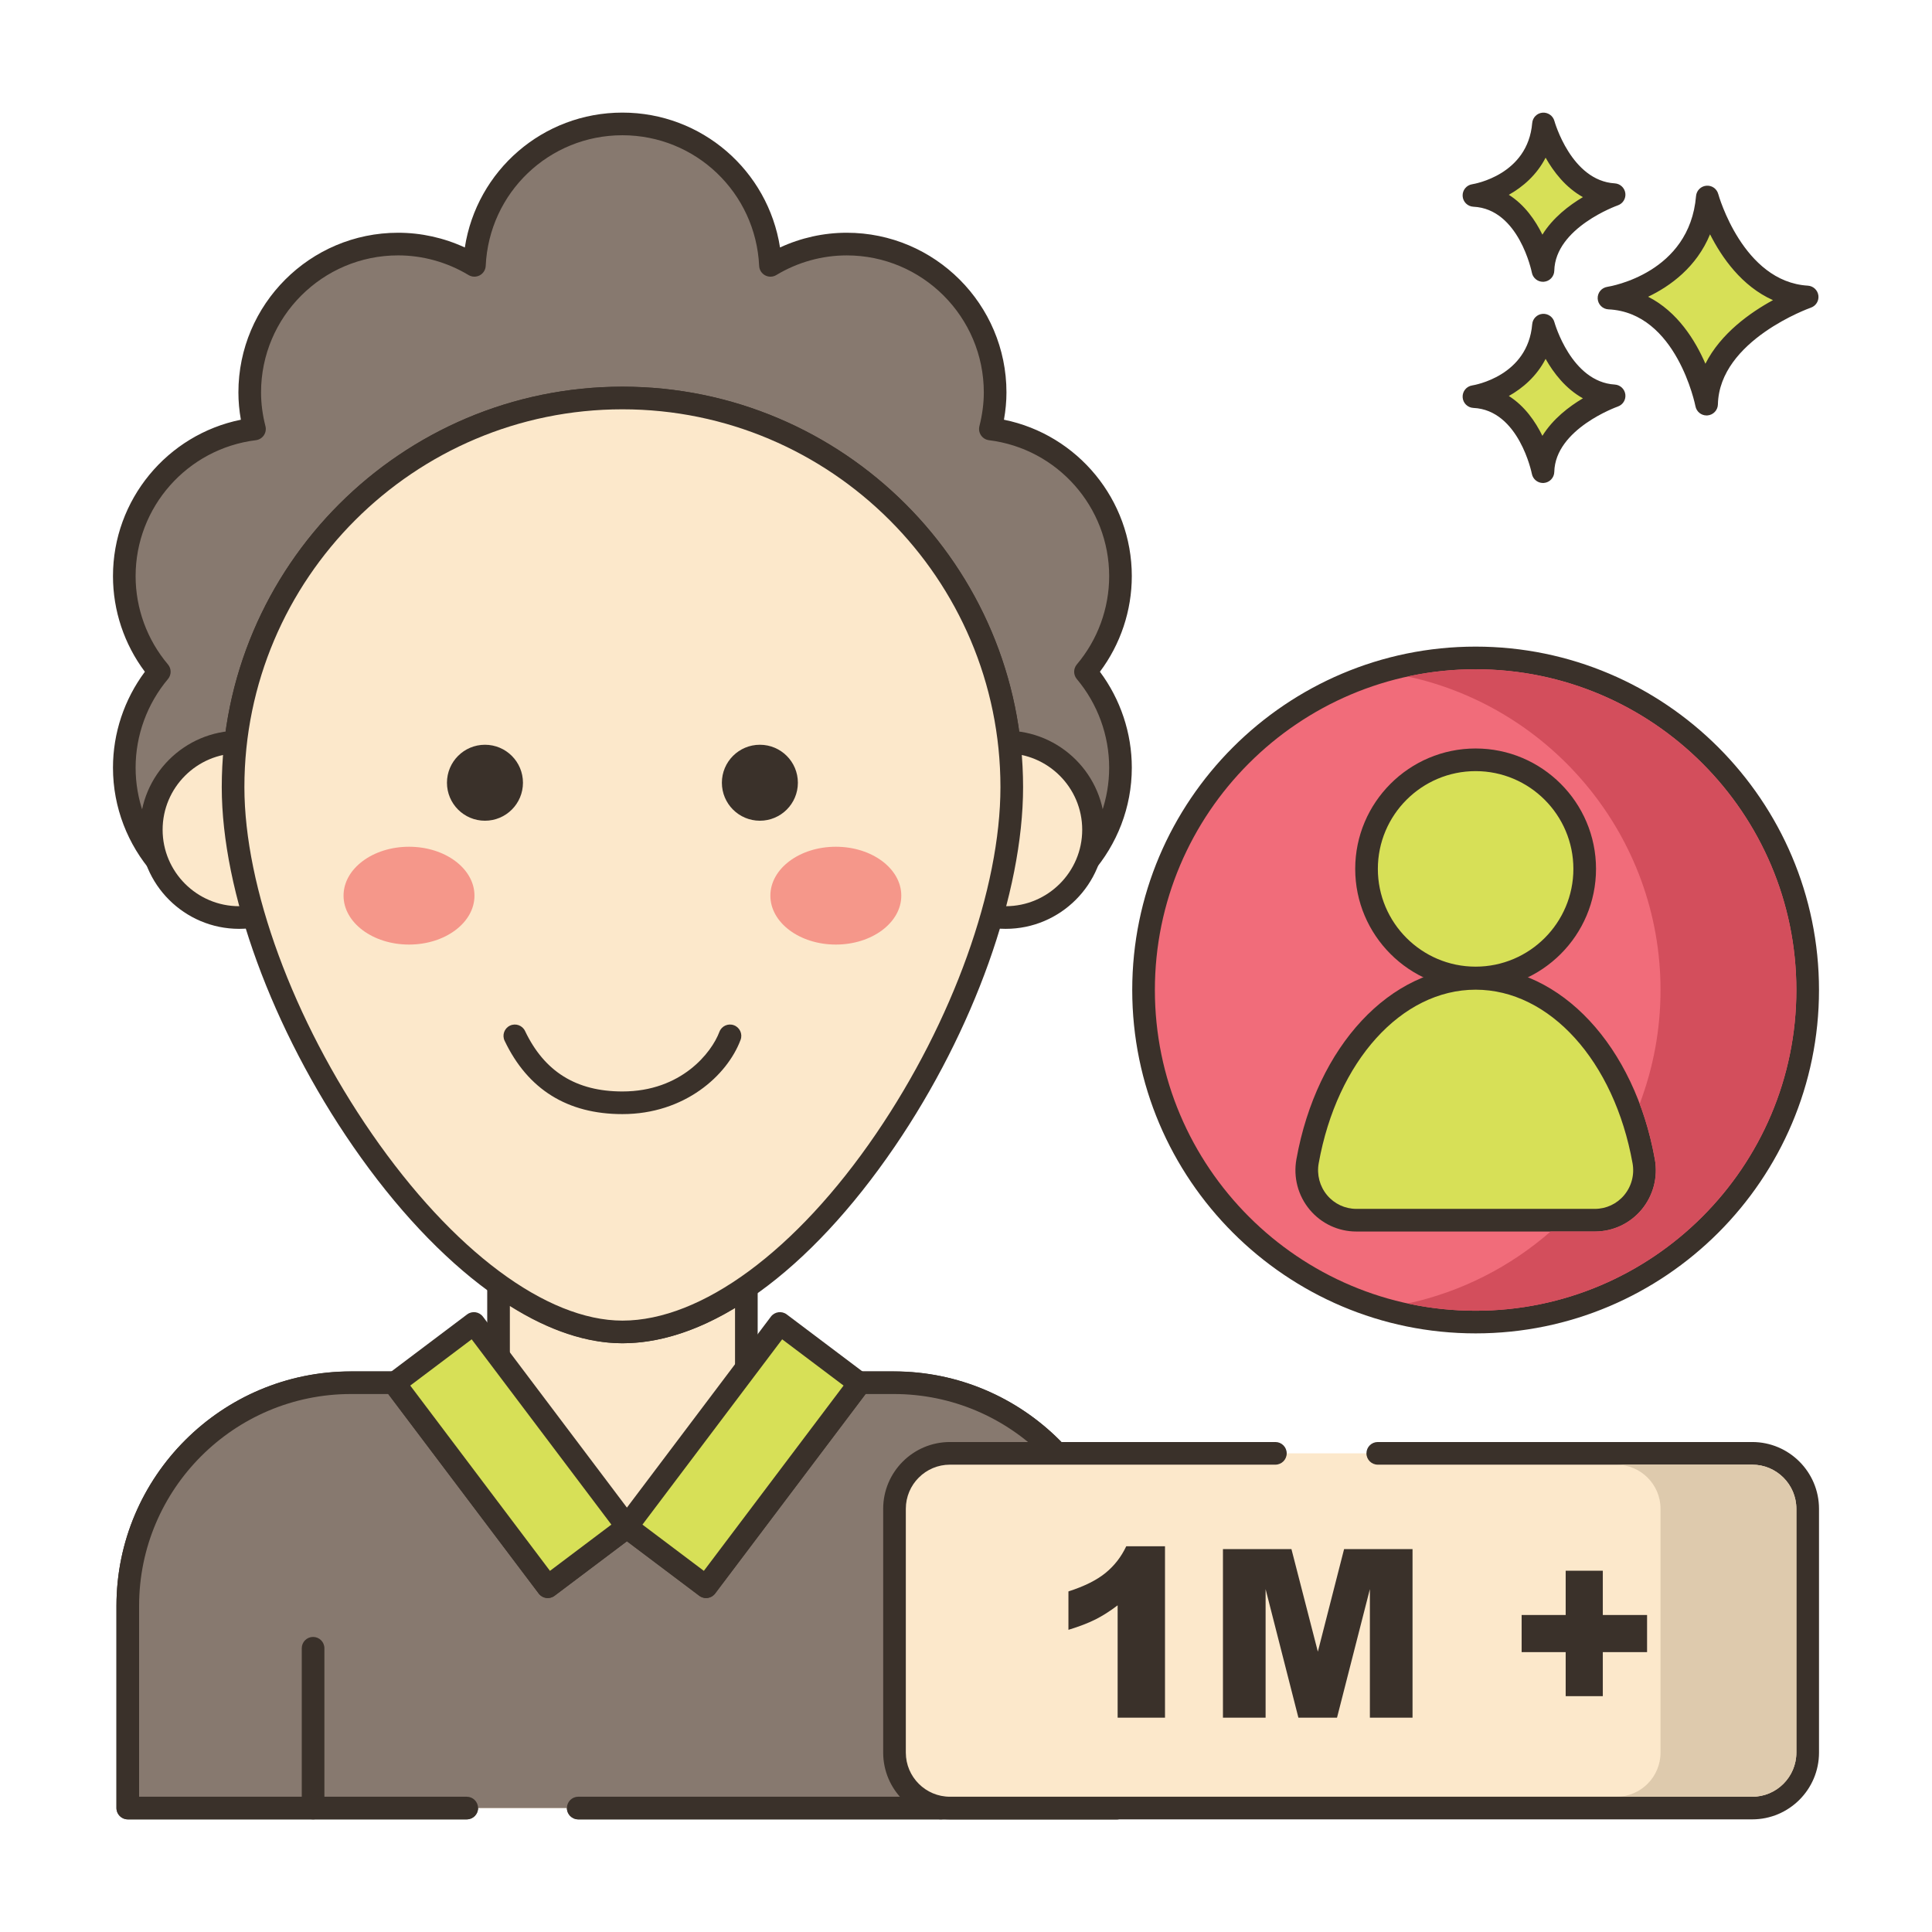 <svg id="Layer_1" enable-background="new 0 0 256 256" height="512" viewBox="0 0 256 256" width="512" xmlns="http://www.w3.org/2000/svg"><path d="m226.23 26.102c-.974 11.564-13.031 13.389-13.031 13.389 10.352.487 12.932 14.059 12.932 14.059.221-9.677 13.328-14.202 13.328-14.202-9.819-.587-13.229-13.246-13.229-13.246z" fill="#d7e057"/><path d="m239.548 37.851c-8.609-.515-11.839-12.025-11.87-12.141-.191-.702-.849-1.169-1.584-1.101-.725.066-1.298.642-1.359 1.367-.86 10.215-11.319 11.963-11.761 12.033-.763.115-1.313.79-1.273 1.561.04.77.657 1.384 1.428 1.421 9.033.425 11.505 12.718 11.528 12.842.138.711.76 1.217 1.473 1.217.042 0 .084-.001.126-.005.765-.064 1.357-.693 1.375-1.459.194-8.508 12.198-12.777 12.319-12.819.676-.235 1.092-.914.994-1.622s-.682-1.251-1.396-1.294zm-13.573 10.347c-1.356-3.13-3.71-6.908-7.591-8.878 2.933-1.405 6.412-3.914 8.206-8.274 1.552 3.071 4.202 6.881 8.339 8.724-3.009 1.64-6.927 4.407-8.954 8.428z" fill="#3a312a"/><path d="m204.52 43.083c-.689 8.179-9.217 9.471-9.217 9.471 7.322.344 9.147 9.944 9.147 9.944.156-6.844 9.427-10.045 9.427-10.045-6.945-.416-9.357-9.37-9.357-9.37z" fill="#d7e057"/><path d="m213.966 50.955c-5.77-.345-7.977-8.186-7.999-8.265-.189-.703-.861-1.163-1.581-1.102-.726.065-1.3.642-1.361 1.368-.579 6.871-7.65 8.067-7.946 8.114-.763.115-1.313.79-1.273 1.561.04.77.657 1.384 1.428 1.421 6.038.284 7.728 8.644 7.743 8.726.136.712.759 1.22 1.473 1.22.041 0 .083-.002.125-.005.765-.064 1.358-.694 1.376-1.461.13-5.709 8.335-8.633 8.416-8.662.677-.234 1.094-.913.997-1.622-.099-.709-.684-1.25-1.398-1.293zm-9.59 6.796c-.924-1.886-2.341-3.948-4.449-5.281 1.856-1.041 3.699-2.63 4.873-4.917 1.058 1.874 2.656 3.956 4.944 5.225-1.85 1.1-3.991 2.74-5.368 4.973z" fill="#3a312a"/><path d="m204.52 16.425c-.689 8.179-9.217 9.471-9.217 9.471 7.322.344 9.147 9.944 9.147 9.944.156-6.844 9.427-10.045 9.427-10.045-6.945-.416-9.357-9.37-9.357-9.37z" fill="#d7e057"/><path d="m213.966 24.297c-5.77-.345-7.977-8.186-7.999-8.265-.189-.702-.861-1.162-1.581-1.102-.726.065-1.3.642-1.361 1.368-.579 6.871-7.65 8.067-7.946 8.114-.763.115-1.313.79-1.273 1.56s.657 1.384 1.428 1.421c6.038.284 7.728 8.644 7.743 8.726.136.712.759 1.22 1.473 1.22.041 0 .083-.001.125-.005.765-.063 1.358-.694 1.376-1.461.13-5.708 8.335-8.633 8.416-8.661.677-.234 1.094-.913.997-1.622-.099-.708-.684-1.25-1.398-1.293zm-9.59 6.796c-.924-1.886-2.341-3.948-4.449-5.281 1.856-1.042 3.699-2.631 4.873-4.918 1.058 1.874 2.656 3.956 4.944 5.225-1.85 1.102-3.991 2.741-5.368 4.974z" fill="#3a312a"/><path d="m148.47 76.34c0-10.04-7.53-18.3-17.24-19.5.39-1.55.63-3.17.63-4.84 0-10.86-8.81-19.66-19.66-19.66-3.71 0-7.16 1.04-10.11 2.82-.49-10.42-9.07-18.74-19.62-18.74-10.54 0-19.13 8.32-19.61 18.74-2.96-1.78-6.41-2.82-10.11-2.82-10.86 0-19.66 8.8-19.66 19.66 0 1.67.23 3.29.63 4.84-9.72 1.2-17.25 9.46-17.25 19.5 0 4.83 1.75 9.25 4.64 12.67-2.89 3.44-4.64 7.87-4.64 12.71 0 10.02 7.46 18.29 17.13 19.58-1.74-5.94-2.72-11.73-2.72-17 0-28.48 23.1-51.56 51.59-51.56 28.5 0 51.59 23.08 51.59 51.56 0 5.27-.94 11.05-2.62 16.99 9.62-1.33 17.03-9.58 17.03-19.57 0-4.84-1.75-9.27-4.64-12.71 2.89-3.42 4.64-7.84 4.64-12.67z" fill="#87796f"/><path d="m149.97 76.34c0-10.109-7.176-18.747-16.941-20.726.221-1.232.332-2.442.332-3.614 0-11.668-9.492-21.16-21.16-21.16-3.06 0-6.076.67-8.844 1.952-1.588-10.189-10.356-17.872-20.887-17.872-10.536 0-19.301 7.683-20.878 17.873-2.773-1.282-5.79-1.953-8.842-1.953-11.668 0-21.16 9.492-21.16 21.16 0 1.192.11 2.402.328 3.615-9.77 1.979-16.948 10.616-16.948 20.725 0 4.572 1.492 9.025 4.226 12.672-2.732 3.666-4.226 8.132-4.226 12.708 0 10.608 7.924 19.665 18.432 21.066.066.009.133.013.198.013.435 0 .852-.188 1.139-.523.33-.385.443-.912.301-1.398-1.765-6.026-2.659-11.604-2.659-16.579 0-27.603 22.47-50.06 50.09-50.06s50.09 22.457 50.09 50.06c0 4.99-.862 10.569-2.563 16.582-.138.487-.02 1.011.312 1.393.333.382.838.57 1.337.501 10.446-1.444 18.324-10.496 18.324-21.056 0-4.576-1.493-9.042-4.226-12.708 2.733-3.646 4.225-8.1 4.225-12.671zm-3 25.38c0 8.283-5.643 15.486-13.454 17.618 1.357-5.389 2.044-10.438 2.044-15.038 0-29.257-23.816-53.06-53.09-53.06-29.273 0-53.09 23.802-53.09 53.06 0 4.595.714 9.65 2.125 15.055-7.859-2.104-13.535-9.313-13.535-17.635 0-4.282 1.523-8.454 4.289-11.746.47-.559.469-1.375-.003-1.933-2.764-3.27-4.286-7.426-4.286-11.702 0-9.146 6.85-16.89 15.934-18.011.429-.053.814-.288 1.057-.644.242-.357.32-.801.212-1.219-.386-1.5-.582-3.002-.582-4.465 0-10.014 8.146-18.16 18.16-18.16 3.274 0 6.503.901 9.337 2.606.453.272 1.016.286 1.482.037.466-.25.767-.726.79-1.253.447-9.706 8.402-17.309 18.111-17.309 9.705 0 17.665 7.604 18.122 17.311.024.528.325 1.004.792 1.253.466.249 1.028.234 1.481-.039 2.823-1.704 6.052-2.604 9.335-2.604 10.014 0 18.16 8.146 18.16 18.16 0 1.426-.196 2.931-.585 4.474-.104.417-.025.859.218 1.213.243.355.627.588 1.054.641 9.077 1.122 15.923 8.865 15.923 18.011 0 4.275-1.521 8.431-4.285 11.702-.472.558-.473 1.374-.003 1.933 2.764 3.291 4.287 7.463 4.287 11.744z" fill="#3a312a"/><path d="m118.436 183.224h-19.54v-12.693c-5.405 3.745-10.997 5.954-16.424 5.954-5.206 0-10.699-2.231-16.081-6.021h-.331v12.759h-19.552c-16.335 0-29.576 13.234-29.576 29.56v26.788h131.08v-26.788c0-16.325-13.241-29.559-29.576-29.559z" fill="#fce8cb"/><path d="m118.437 181.724h-18.041v-11.193c0-.558-.31-1.07-.804-1.329s-1.092-.222-1.551.096c-5.445 3.774-10.684 5.688-15.568 5.688-4.681 0-9.802-1.934-15.219-5.747-.253-.178-.554-.273-.863-.273h-.331c-.828 0-1.5.671-1.5 1.5v11.259h-18.052c-17.135 0-31.075 13.934-31.075 31.061v26.788c0 .829.672 1.5 1.5 1.5h44.912c.828 0 1.5-.671 1.5-1.5s-.672-1.5-1.5-1.5h-43.412v-25.288c0-15.473 12.595-28.061 28.075-28.061h19.552c.828 0 1.5-.671 1.5-1.5v-10.177c5.203 3.278 10.211 4.938 14.913 4.938 4.779 0 9.789-1.577 14.923-4.691v9.93c0 .829.672 1.5 1.5 1.5h19.541c15.48 0 28.075 12.588 28.075 28.061v25.288h-69.892c-.828 0-1.5.671-1.5 1.5s.672 1.5 1.5 1.5h71.392c.828 0 1.5-.671 1.5-1.5v-26.788c0-17.128-13.941-31.062-31.075-31.062z" fill="#3a312a"/><path d="m118.437 183.215h-4.675l.122.088-20.325 26.943-10.489-7.898-10.489 7.898-20.325-26.943.121-.088h-5.869c-16.335 0-29.576 13.234-29.576 29.561v26.799h131.08v-26.799c.001-16.327-13.24-29.561-29.575-29.561z" fill="#87796f"/><path d="m118.437 181.715h-4.675c-.649 0-1.225.417-1.426 1.035-.019.057-.034.115-.046.174l-19.027 25.223-9.291-6.997c-.535-.402-1.27-.402-1.805 0l-9.291 6.997-19.027-25.223c-.012-.059-.026-.117-.046-.174-.201-.618-.776-1.035-1.426-1.035h-5.869c-17.135 0-31.075 13.934-31.075 31.061v26.799c0 .829.672 1.5 1.5 1.5h44.912c.828 0 1.5-.671 1.5-1.5s-.672-1.5-1.5-1.5h-43.412v-25.299c0-15.473 12.595-28.061 28.075-28.061h4.934l19.942 26.435c.498.662 1.438.792 2.1.295l9.586-7.219 9.586 7.219c.662.498 1.601.366 2.1-.295l19.942-26.435h3.739c15.482 0 28.076 12.588 28.076 28.061v25.299h-69.893c-.828 0-1.5.671-1.5 1.5s.672 1.5 1.5 1.5h71.393c.828 0 1.5-.671 1.5-1.5v-26.799c0-17.127-13.941-31.061-31.076-31.061z" fill="#3a312a"/><ellipse clip-rule="evenodd" cx="31.687" cy="109.945" fill="#fce8cb" fill-rule="evenodd" rx="11.631" ry="11.637" transform="matrix(.003 -1 1 .003 -78.338 141.355)"/><path d="m31.686 96.814c-7.244 0-13.138 5.891-13.138 13.131 0 7.241 5.894 13.131 13.138 13.131s13.138-5.891 13.138-13.131-5.893-13.131-13.138-13.131zm0 23.263c-5.59 0-10.138-4.545-10.138-10.131s4.548-10.131 10.138-10.131 10.138 4.545 10.138 10.131-4.548 10.131-10.138 10.131z" fill="#3a312a"/><ellipse clip-rule="evenodd" cx="133.261" cy="109.945" fill="#fce8cb" fill-rule="evenodd" rx="11.638" ry="11.631" transform="matrix(1 -.001 .001 1 -.137 .166)"/><path d="m133.262 96.814c-7.244 0-13.138 5.891-13.138 13.131 0 7.241 5.894 13.131 13.138 13.131 7.243 0 13.137-5.891 13.137-13.131-.001-7.24-5.894-13.131-13.137-13.131zm0 23.263c-5.59 0-10.138-4.545-10.138-10.131s4.548-10.131 10.138-10.131 10.137 4.545 10.137 10.131-4.547 10.131-10.137 10.131z" fill="#3a312a"/><path d="m82.474 52.736c-28.492 0-51.59 23.086-51.59 51.563 0 28.478 28.538 72.189 51.59 72.189 24.149 0 51.59-43.711 51.59-72.189 0-28.477-23.098-51.563-51.59-51.563z" fill="#fce8cb"/><path d="m82.474 51.236c-29.273 0-53.09 23.804-53.09 53.063 0 13.838 6.674 32.087 17.417 47.627 11.282 16.319 24.618 26.062 35.673 26.062 11.639 0 24.793-9.502 36.09-26.07 10.486-15.378 17-33.624 17-47.619-.001-29.259-23.817-53.063-53.09-53.063zm33.611 98.992c-10.571 15.504-23.137 24.76-33.611 24.76-10.069 0-22.482-9.259-33.205-24.768-10.415-15.064-16.885-32.66-16.885-45.921 0-27.605 22.47-50.063 50.09-50.063s50.09 22.458 50.09 50.063c-.001 13.424-6.315 31.023-16.479 45.929z" fill="#3a312a"/><path d="m64.26 98.684c-2.781 0-5.035 2.253-5.035 5.033s2.254 5.033 5.035 5.033 5.035-2.253 5.035-5.033c0-2.779-2.254-5.033-5.035-5.033z" fill="#3a312a"/><path d="m100.688 98.684c-2.781 0-5.035 2.253-5.035 5.033s2.254 5.033 5.035 5.033 5.035-2.253 5.035-5.033c0-2.779-2.254-5.033-5.035-5.033z" fill="#3a312a"/><path d="m54.196 112.198c-4.791 0-8.674 2.901-8.674 6.481 0 3.579 3.884 6.481 8.674 6.481 4.791 0 8.674-2.902 8.674-6.481s-3.883-6.481-8.674-6.481z" fill="#f5978a"/><path d="m110.752 112.198c-4.791 0-8.674 2.901-8.674 6.481 0 3.579 3.884 6.481 8.674 6.481s8.674-2.902 8.674-6.481-3.884-6.481-8.674-6.481z" fill="#f5978a"/><path d="m61.094 175.932h13.186v33.749h-13.186z" fill="#d7e057" transform="matrix(.799 -.602 .602 .799 -102.382 79.526)"/><path d="m84.31 201.41-20.318-26.947c-.499-.662-1.438-.794-2.1-.295l-10.533 7.934c-.318.24-.527.596-.583.99s.048.794.288 1.112l20.319 26.947c.295.391.744.597 1.198.597.314 0 .631-.098.901-.302l10.532-7.933c.318-.24.527-.595.583-.99.056-.396-.047-.795-.287-1.113zm-11.435 6.736-18.513-24.551 8.137-6.129 18.512 24.552z" fill="#3a312a"/><path d="m81.578 186.213h33.749v13.186h-33.749z" fill="#d7e057" transform="matrix(.602 -.799 .799 .602 -114.769 155.336)"/><g fill="#3a312a"><path d="m115.363 183.091c-.056-.394-.265-.75-.583-.99l-10.532-7.934c-.661-.497-1.602-.366-2.1.295l-20.319 26.948c-.24.318-.344.718-.288 1.112s.265.75.583.99l10.532 7.933c.271.204.587.302.901.302.454 0 .904-.206 1.198-.597l20.319-26.947c.241-.318.345-.718.289-1.112zm-22.099 25.055-8.136-6.128 18.513-24.552 8.136 6.128z"/><path d="m41.485 216.902c-.828 0-1.5.671-1.5 1.5v21.173c0 .829.672 1.5 1.5 1.5s1.5-.671 1.5-1.5v-21.173c0-.828-.672-1.5-1.5-1.5z"/><path d="m124.653 216.902c-.828 0-1.5.671-1.5 1.5v21.173c0 .829.672 1.5 1.5 1.5s1.5-.671 1.5-1.5v-21.173c0-.828-.672-1.5-1.5-1.5z"/><path d="m97.254 135.851c-.779-.291-1.641.102-1.931.878-1.023 2.731-5.026 7.895-12.851 7.895-6.112 0-10.333-2.621-12.901-8.013-.357-.748-1.249-1.066-2-.709-.748.356-1.065 1.251-.709 1.999 3.074 6.452 8.326 9.723 15.61 9.723 8.225 0 13.883-5.102 15.659-9.842.292-.776-.102-1.64-.877-1.931z"/></g><ellipse cx="195.528" cy="131.18" fill="#f16c7a" rx="44" ry="44" transform="matrix(.811 -.585 .585 .811 -39.795 139.088)"/><path d="m195.527 85.68c-25.089 0-45.5 20.411-45.5 45.5s20.411 45.5 45.5 45.5 45.5-20.411 45.5-45.5-20.411-45.5-45.5-45.5zm0 88c-23.435 0-42.5-19.066-42.5-42.5 0-23.435 19.065-42.5 42.5-42.5s42.5 19.065 42.5 42.5-19.065 42.5-42.5 42.5z" fill="#3a312a"/><path d="m195.528 100.678c-7.983 0-14.454 6.471-14.454 14.454s6.471 14.454 14.454 14.454 14.454-6.471 14.454-14.454-6.472-14.454-14.454-14.454z" fill="#d7e057"/><path d="m195.527 99.178c-8.797 0-15.954 7.157-15.954 15.954s7.157 15.954 15.954 15.954 15.954-7.157 15.954-15.954-7.157-15.954-15.954-15.954zm0 28.908c-7.143 0-12.954-5.811-12.954-12.954s5.812-12.954 12.954-12.954 12.954 5.811 12.954 12.954-5.811 12.954-12.954 12.954z" fill="#3a312a"/><path d="m217.798 153.874c-2.498-13.923-11.521-24.235-22.27-24.235s-19.772 10.312-22.27 24.235c-.728 4.06 2.345 7.809 6.47 7.809h31.601c4.124-.001 7.197-3.749 6.469-7.809z" fill="#d7e057"/><path d="m219.274 153.609c-2.69-14.997-12.456-25.47-23.747-25.47-11.292 0-21.057 10.474-23.746 25.47-.43 2.394.215 4.831 1.768 6.687 1.535 1.835 3.787 2.887 6.179 2.887h31.601c2.392 0 4.644-1.052 6.179-2.887 1.552-1.856 2.196-4.294 1.766-6.687zm-4.069 4.762c-.963 1.151-2.376 1.812-3.877 1.812h-31.601c-1.501 0-2.914-.66-3.877-1.812-.981-1.173-1.389-2.716-1.116-4.232 2.429-13.542 10.979-23 20.793-23 9.813 0 18.364 9.458 20.794 23 .273 1.516-.134 3.059-1.116 4.232z" fill="#3a312a"/><path d="m232.181 192.575h-106.307c-4.057 0-7.347 3.289-7.347 7.347v32.306c0 4.057 3.289 7.347 7.347 7.347h106.306c4.057 0 7.347-3.289 7.347-7.347v-32.306c.001-4.058-3.289-7.347-7.346-7.347z" fill="#fce8cb"/><path d="m232.181 191.075h-49.621c-.828 0-1.5.671-1.5 1.5s.672 1.5 1.5 1.5h49.621c3.224 0 5.847 2.623 5.847 5.847v32.306c0 3.224-2.623 5.847-5.847 5.847h-106.307c-3.224 0-5.847-2.623-5.847-5.847v-32.306c0-3.224 2.623-5.847 5.847-5.847h43.122c.828 0 1.5-.671 1.5-1.5s-.672-1.5-1.5-1.5h-43.122c-4.878 0-8.847 3.969-8.847 8.847v32.306c0 4.878 3.969 8.847 8.847 8.847h106.307c4.878 0 8.847-3.969 8.847-8.847v-32.306c-.001-4.878-3.969-8.847-8.847-8.847z" fill="#3a312a"/><path d="m149.235 204.885c-.66 1.401-1.574 2.58-2.742 3.534-1.168.955-2.809 1.772-4.92 2.453v5.088c1.432-.437 2.623-.894 3.572-1.371s1.932-1.101 2.947-1.873v14.884h6.277v-22.714h-5.134z" fill="#3a312a"/><path d="m178.098 205.266-3.475 13.588-3.5-13.588h-9.076v22.333h5.652v-17.032l4.346 17.032h5.117l4.355-17.032v17.032h5.651v-22.333z" fill="#3a312a"/><path d="m212.381 213.995v-5.866h-4.92v5.866h-5.836v4.92h5.836v5.835h4.92v-5.835h5.865v-4.92z" fill="#3a312a"/><path d="m195.528 88.68c-3.09 0-6.1.33-9 .96 19.12 4.14 33.5 21.2 33.5 41.54 0 5.31-.98 10.39-2.76 15.08.87 2.29 1.54 4.75 2.01 7.35.43 2.39-.22 4.83-1.77 6.69-1.54 1.83-3.79 2.88-6.18 2.88h-5.86c-5.32 4.65-11.8 7.99-18.94 9.54 2.9.63 5.91.96 9 .96 23.43 0 42.5-19.07 42.5-42.5s-19.07-42.5-42.5-42.5z" fill="#d34e5c"/><path d="m232.178 194.08h-18c3.23 0 5.85 2.62 5.85 5.84v32.31c0 3.22-2.62 5.85-5.85 5.85h18c3.23 0 5.85-2.63 5.85-5.85v-32.31c0-3.22-2.62-5.84-5.85-5.84z" fill="#decaad"/></svg>